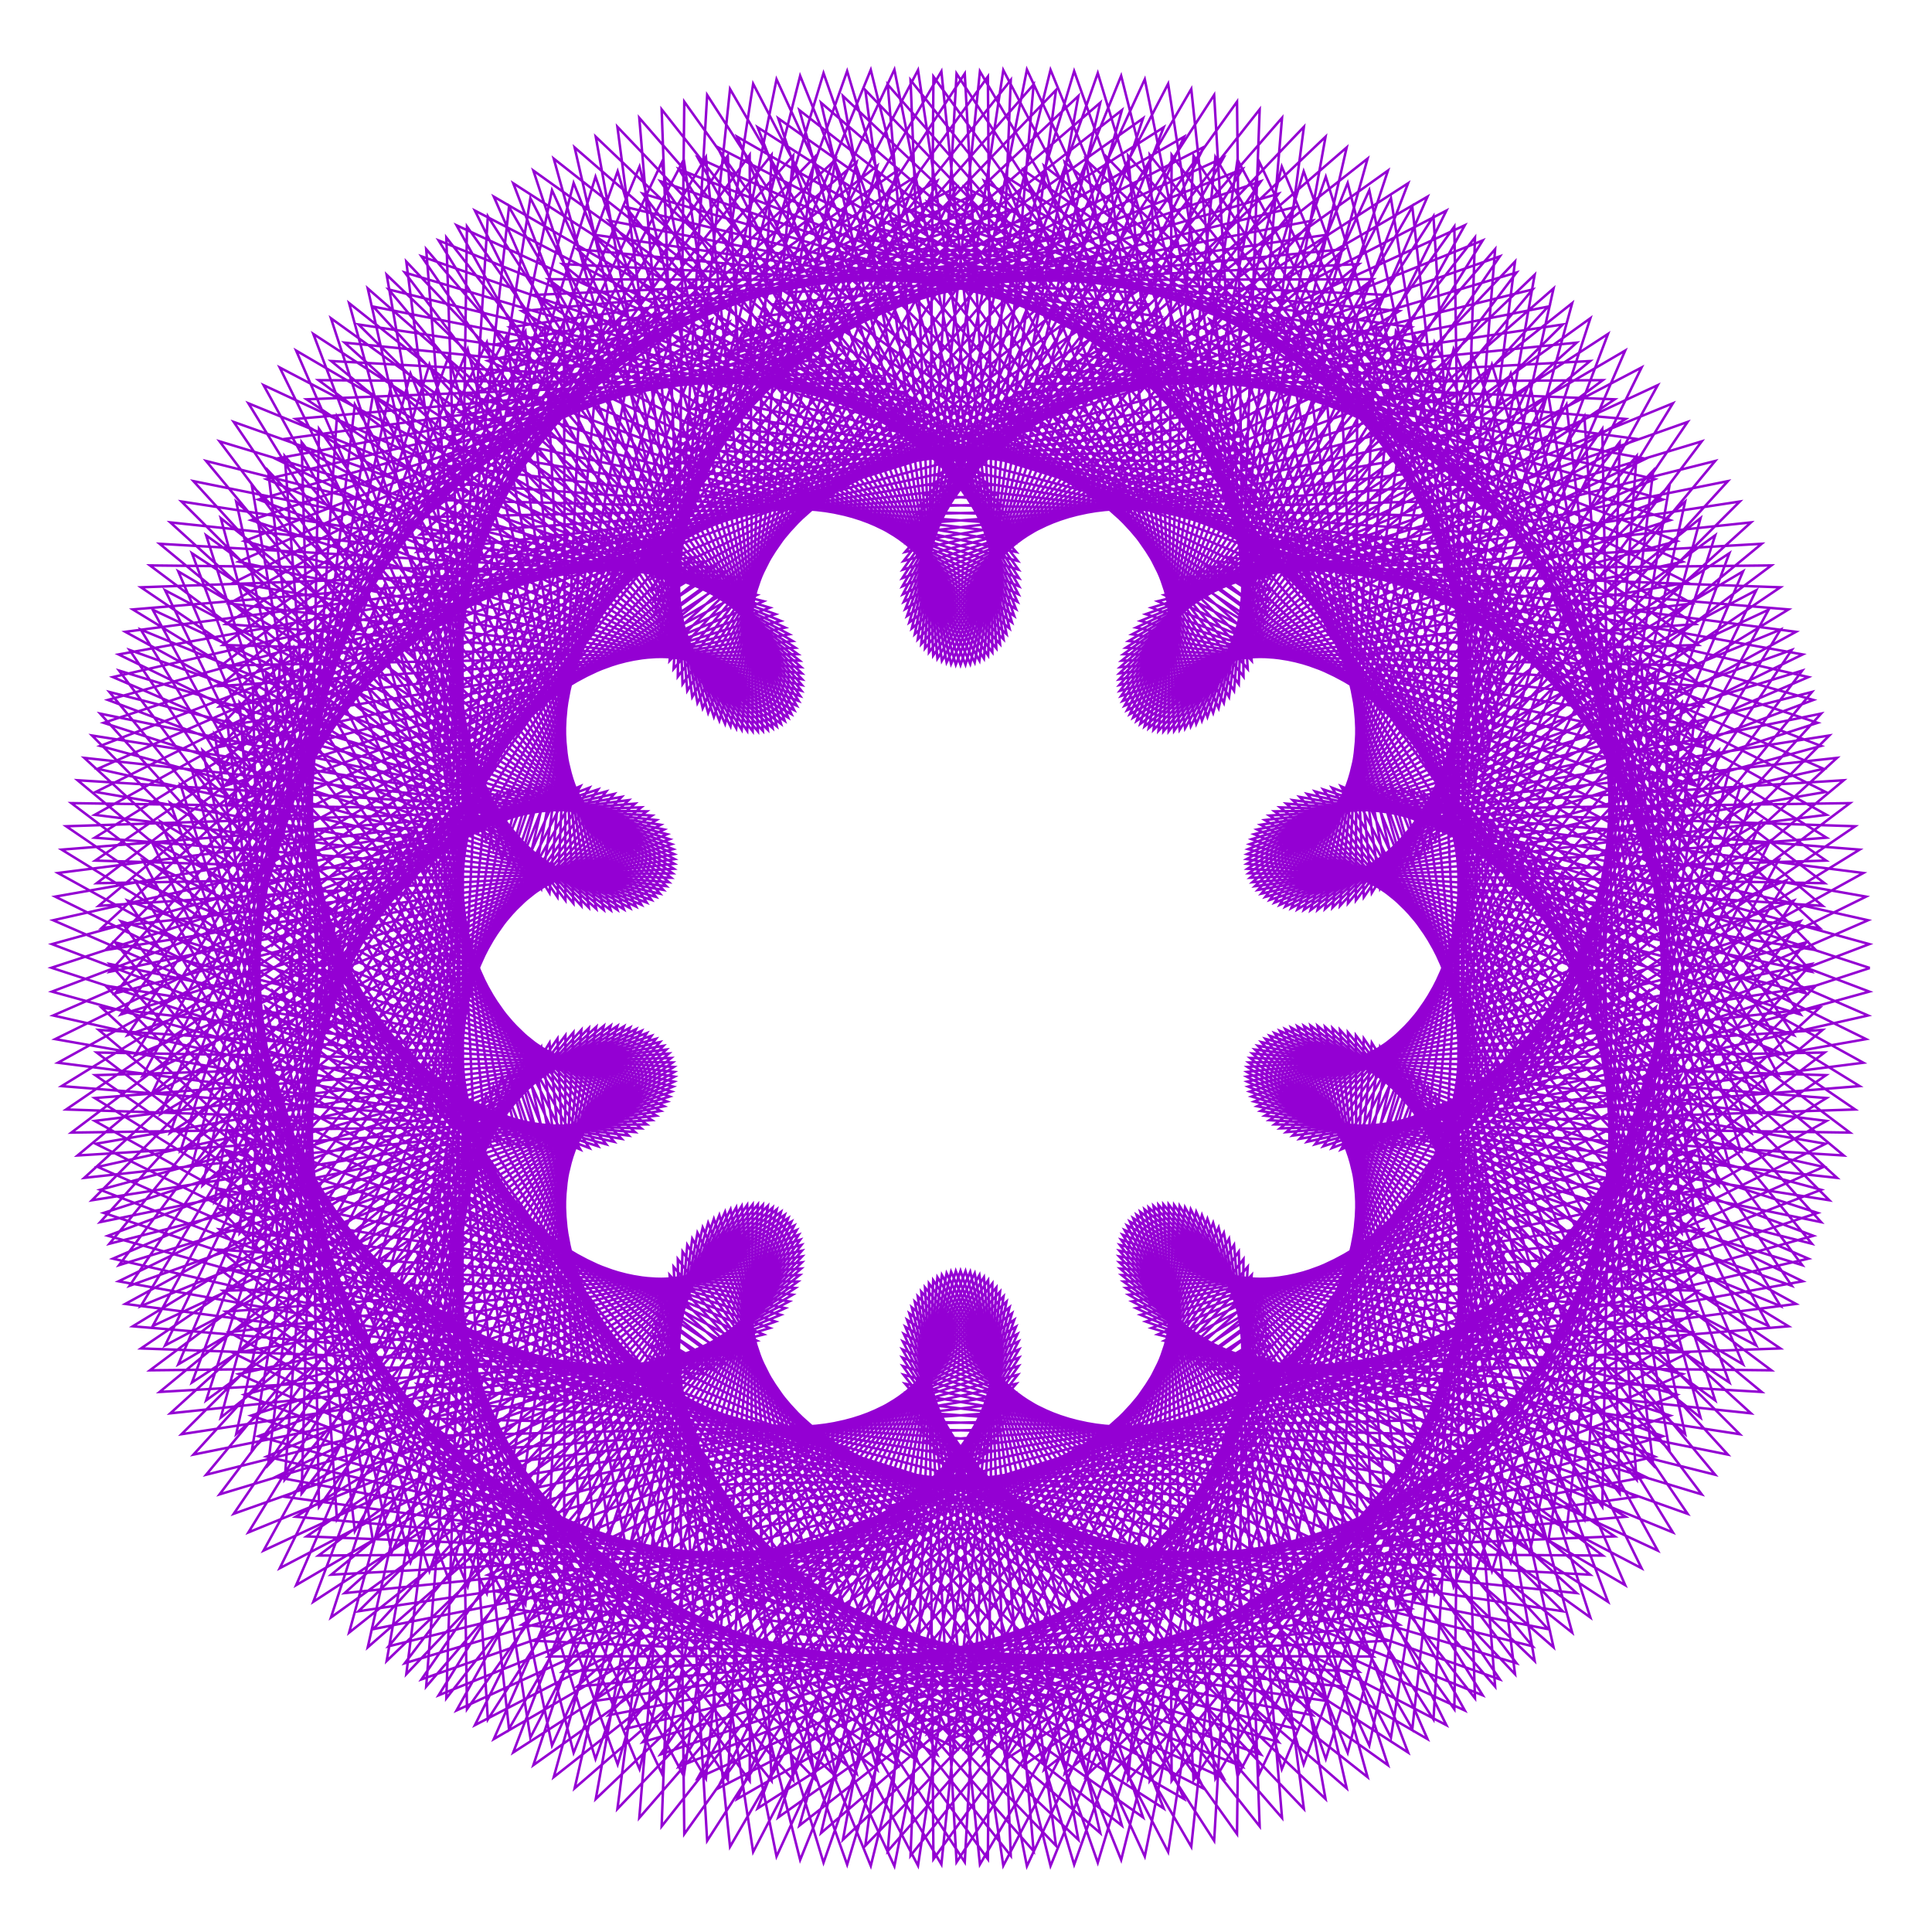 <?xml version="1.0" encoding="utf-8"  standalone="no"?>
<svg 
 width="777" height="777"
 viewBox="0 0 777 777"
 xmlns="http://www.w3.org/2000/svg"
 xmlns:xlink="http://www.w3.org/1999/xlink"
>

<title>Gnuplot</title>
<desc>Produced by GNUPLOT 5.2 patchlevel 7 </desc>

<g id="gnuplot_canvas">

<rect x="0" y="0" width="777" height="777" fill="none"/>
<defs>

	<circle id='gpDot' r='0.5' stroke-width='0.5' stroke='currentColor'/>
	<path id='gpPt0' stroke-width='0.222' stroke='currentColor' d='M-1,0 h2 M0,-1 v2'/>
	<path id='gpPt1' stroke-width='0.222' stroke='currentColor' d='M-1,-1 L1,1 M1,-1 L-1,1'/>
	<path id='gpPt2' stroke-width='0.222' stroke='currentColor' d='M-1,0 L1,0 M0,-1 L0,1 M-1,-1 L1,1 M-1,1 L1,-1'/>
	<rect id='gpPt3' stroke-width='0.222' stroke='currentColor' x='-1' y='-1' width='2' height='2'/>
	<rect id='gpPt4' stroke-width='0.222' stroke='currentColor' fill='currentColor' x='-1' y='-1' width='2' height='2'/>
	<circle id='gpPt5' stroke-width='0.222' stroke='currentColor' cx='0' cy='0' r='1'/>
	<use xlink:href='#gpPt5' id='gpPt6' fill='currentColor' stroke='none'/>
	<path id='gpPt7' stroke-width='0.222' stroke='currentColor' d='M0,-1.33 L-1.33,0.67 L1.33,0.67 z'/>
	<use xlink:href='#gpPt7' id='gpPt8' fill='currentColor' stroke='none'/>
	<use xlink:href='#gpPt7' id='gpPt9' stroke='currentColor' transform='rotate(180)'/>
	<use xlink:href='#gpPt9' id='gpPt10' fill='currentColor' stroke='none'/>
	<use xlink:href='#gpPt3' id='gpPt11' stroke='currentColor' transform='rotate(45)'/>
	<use xlink:href='#gpPt11' id='gpPt12' fill='currentColor' stroke='none'/>
	<path id='gpPt13' stroke-width='0.222' stroke='currentColor' d='M0,1.330 L1.265,0.411 L0.782,-1.067 L-0.782,-1.076 L-1.265,0.411 z'/>
	<use xlink:href='#gpPt13' id='gpPt14' fill='currentColor' stroke='none'/>
	<filter id='textbox' filterUnits='objectBoundingBox' x='0' y='0' height='1' width='1'>
	  <feFlood flood-color='white' flood-opacity='1' result='bgnd'/>
	  <feComposite in='SourceGraphic' in2='bgnd' operator='atop'/>
	</filter>
	<filter id='greybox' filterUnits='objectBoundingBox' x='0' y='0' height='1' width='1'>
	  <feFlood flood-color='lightgrey' flood-opacity='1' result='grey'/>
	  <feComposite in='SourceGraphic' in2='grey' operator='atop'/>
	</filter>
</defs>
<g fill="none" color="white" stroke="currentColor" stroke-width="1.00" stroke-linecap="butt" stroke-linejoin="miter">
</g>
<g fill="none" color="black" stroke="currentColor" stroke-width="1.00" stroke-linecap="butt" stroke-linejoin="miter">
</g>
<g fill="none" color="black" stroke="currentColor" stroke-width="1.00" stroke-linecap="butt" stroke-linejoin="miter">
</g>
	<g id="gnuplot_plot_1" ><title>real(z(t)),imag(z(t))</title>
<g fill="none" color="black" stroke="currentColor" stroke-width="1.00" stroke-linecap="butt" stroke-linejoin="miter">
	<path stroke='rgb(148,   0, 211)'  d='M752.0,389.3 L532.2,461.0 L665.6,271.1 L671.0,501.7 L528.9,318.3 L751.8,379.7 L535.7,461.7 L660.0,265.8
		L676.3,495.9 L525.7,319.3 L751.3,370.1 L539.3,462.3 L654.3,260.6 L681.5,489.7 L522.7,320.5 L750.5,360.6
		L543.1,462.6 L648.5,255.8 L686.4,483.4 L519.9,321.8 L749.4,351.1 L547.0,462.8 L642.5,251.2 L691.2,476.7
		L517.3,323.2 L747.9,341.7 L551.0,462.8 L636.5,246.9 L695.8,469.9 L514.8,324.7 L746.1,332.3 L555.2,462.5
		L630.4,242.9 L700.1,462.8 L512.6,326.3 L744.0,323.0 L559.4,462.1 L624.3,239.2 L704.3,455.6 L510.5,328.0
		L741.5,313.8 L563.8,461.5 L618.1,235.7 L708.2,448.1 L508.7,329.8 L738.8,304.8 L568.2,460.6 L611.8,232.5
		L711.9,440.4 L507.0,331.7 L735.7,295.8 L572.7,459.5 L605.5,229.6 L715.3,432.6 L505.6,333.6 L732.4,287.0
		L577.2,458.1 L599.3,227.0 L718.5,424.5 L504.4,335.5 L728.7,278.3 L581.9,456.6 L593.0,224.6 L721.4,416.3
		L503.4,337.5 L724.8,269.7 L586.5,454.7 L586.7,222.5 L724.1,408.0 L502.6,339.5 L720.6,261.4 L591.2,452.7
		L580.5,220.7 L726.4,399.5 L502.0,341.5 L716.1,253.2 L595.9,450.4 L574.3,219.2 L728.5,390.8 L501.6,343.5
		L711.3,245.2 L600.6,447.8 L568.1,217.9 L730.3,382.1 L501.4,345.5 L706.3,237.4 L605.2,445.0 L562.0,216.8
		L731.8,373.2 L501.5,347.4 L701.0,229.8 L609.9,441.9 L556.0,216.1 L733.0,364.3 L501.7,349.4 L695.5,222.5
		L614.5,438.6 L550.1,215.5 L733.8,355.2 L502.2,351.2 L689.8,215.3 L619.1,435.1 L544.2,215.2 L734.4,346.1
		L502.8,353.0 L683.9,208.4 L623.6,431.3 L538.5,215.2 L734.6,336.9 L503.7,354.8 L677.7,201.8 L628.1,427.2
		L532.9,215.4 L734.6,327.7 L504.7,356.4 L671.4,195.4 L632.4,422.9 L527.4,215.8 L734.2,318.5 L505.9,357.9
		L664.9,189.2 L636.7,418.3 L522.0,216.4 L733.4,309.2 L507.3,359.4 L658.2,183.4 L640.8,413.5 L516.8,217.2
		L732.4,300.0 L508.9,360.7 L651.4,177.8 L644.9,408.5 L511.8,218.2 L731.0,290.7 L510.7,361.9 L644.4,172.5
		L648.8,403.2 L506.9,219.4 L729.3,281.5 L512.6,363.0 L637.2,167.4 L652.5,397.7 L502.1,220.7 L727.3,272.3
		L514.7,363.9 L630.0,162.7 L656.1,391.9 L497.6,222.3 L725.0,263.2 L516.9,364.6 L622.6,158.2 L659.6,386.0
		L493.2,224.0 L722.3,254.1 L519.3,365.2 L615.2,154.1 L662.8,379.8 L489.1,225.8 L719.3,245.1 L521.8,365.7
		L607.6,150.2 L665.9,373.4 L485.1,227.8 L716.0,236.2 L524.4,365.9 L600.0,146.6 L668.7,366.9 L481.3,229.9
		L712.4,227.4 L527.1,366.0 L592.3,143.4 L671.4,360.1 L477.7,232.1 L708.5,218.7 L529.9,365.9 L584.6,140.4
		L673.8,353.2 L474.4,234.4 L704.2,210.1 L532.9,365.5 L576.9,137.7 L676.0,346.1 L471.2,236.8 L699.7,201.7
		L535.9,365.0 L569.1,135.4 L678.0,338.8 L468.3,239.3 L694.9,193.5 L538.9,364.3 L561.4,133.3 L679.7,331.3
		L465.6,241.8 L689.8,185.4 L542.1,363.3 L553.6,131.5 L681.2,323.8 L463.1,244.4 L684.4,177.5 L545.3,362.1
		L545.9,130.1 L682.4,316.1 L460.8,247.0 L678.7,169.7 L548.5,360.8 L538.2,128.9 L683.3,308.2 L458.7,249.7
		L672.8,162.2 L551.7,359.1 L530.6,128.0 L684.0,300.3 L456.9,252.4 L666.7,154.9 L555.0,357.3 L523.0,127.4
		L684.4,292.3 L455.3,255.1 L660.2,147.8 L558.2,355.2 L515.5,127.1 L684.5,284.1 L453.9,257.8 L653.6,141.0
		L561.5,352.9 L508.0,127.0 L684.3,275.9 L452.8,260.5 L646.7,134.3 L564.7,350.4 L500.7,127.3 L683.8,267.7
		L451.8,263.1 L639.6,128.0 L567.9,347.6 L493.5,127.7 L683.0,259.4 L451.1,265.7 L632.3,121.9 L571.1,344.7
		L486.4,128.5 L681.9,251.0 L450.5,268.3 L624.8,116.0 L574.2,341.4 L479.4,129.5 L680.5,242.7 L450.2,270.8
		L617.2,110.5 L577.2,338.0 L472.5,130.7 L678.7,234.3 L450.1,273.2 L609.3,105.2 L580.1,334.3 L465.8,132.2
		L676.7,225.9 L450.2,275.5 L601.3,100.2 L583.0,330.4 L459.3,133.9 L674.4,217.6 L450.4,277.8 L593.2,95.5
		L585.7,326.3 L452.9,135.8 L671.7,209.2 L450.9,279.9 L584.9,91.1 L588.3,322.0 L446.7,137.9 L668.8,200.9
		L451.5,281.9 L576.5,87.0 L590.8,317.4 L440.7,140.2 L665.5,192.7 L452.3,283.8 L568.0,83.2 L593.2,312.7
		L434.9,142.7 L661.9,184.5 L453.3,285.6 L559.4,79.7 L595.4,307.7 L429.3,145.4 L658.0,176.5 L454.4,287.2
		L550.7,76.5 L597.4,302.6 L423.9,148.3 L653.8,168.5 L455.7,288.6 L542.0,73.6 L599.3,297.3 L418.7,151.3
		L649.4,160.6 L457.1,289.9 L533.2,71.1 L601.0,291.8 L413.7,154.4 L644.6,152.9 L458.6,291.1 L524.3,68.9
		L602.4,286.1 L409.0,157.7 L639.5,145.2 L460.3,292.1 L515.5,67.0 L603.7,280.3 L404.4,161.1 L634.1,137.8
		L462.0,292.8 L506.6,65.4 L604.8,274.3 L400.1,164.6 L628.5,130.5 L463.9,293.5 L497.7,64.2 L605.7,268.1
		L396.0,168.2 L622.6,123.3 L465.9,293.9 L488.8,63.2 L606.3,261.8 L392.2,171.9 L616.4,116.4 L467.9,294.1
		L480.0,62.6 L606.7,255.4 L388.6,175.6 L609.9,109.6 L470.0,294.1 L471.2,62.3 L606.8,248.9 L385.3,179.4
		L603.2,103.1 L472.2,293.9 L462.4,62.3 L606.7,242.3 L382.1,183.3 L596.3,96.7 L474.4,293.5 L453.7,62.6
		L606.4,235.6 L379.3,187.2 L589.1,90.6 L476.6,292.9 L445.1,63.2 L605.8,228.8 L376.6,191.1 L581.7,84.7
		L478.9,292.1 L436.6,64.1 L604.9,221.9 L374.2,195.1 L574.1,79.1 L481.1,291.1 L428.2,65.2 L603.7,215.0
		L372.1,199.0 L566.3,73.7 L483.4,289.8 L419.9,66.7 L602.3,208.0 L370.2,202.9 L558.2,68.6 L485.6,288.3
		L411.7,68.5 L600.6,201.0 L368.5,206.8 L550.0,63.8 L487.9,286.7 L403.7,70.5 L598.6,193.9 L367.0,210.7
		L541.6,59.3 L490.1,284.8 L395.8,72.8 L596.3,186.9 L365.8,214.5 L533.1,55.0 L492.2,282.7 L388.0,75.3
		L593.7,179.8 L364.8,218.3 L524.4,51.0 L494.3,280.3 L380.5,78.1 L590.9,172.8 L364.0,222.0 L515.6,47.4
		L496.3,277.8 L373.1,81.2 L587.7,165.8 L363.4,225.6 L506.6,44.0 L498.2,275.1 L365.9,84.4 L584.3,158.8
		L363.1,229.1 L497.5,40.9 L500.1,272.1 L358.9,87.9 L580.6,151.9 L362.9,232.5 L488.3,38.2 L501.8,269.0
		L352.1,91.6 L576.5,145.1 L362.9,235.8 L479.1,35.8 L503.4,265.7 L345.5,95.5 L572.2,138.3 L363.1,239.0
		L469.8,33.7 L504.9,262.2 L339.2,99.6 L567.6,131.6 L363.5,242.0 L460.4,31.9 L506.2,258.5 L333.0,103.9
		L562.8,125.1 L364.1,244.9 L450.9,30.5 L507.4,254.6 L327.1,108.3 L557.6,118.6 L364.8,247.7 L441.5,29.4
		L508.4,250.5 L321.5,112.9 L552.2,112.3 L365.7,250.3 L432.0,28.6 L509.3,246.3 L316.1,117.6 L546.5,106.2
		L366.7,252.7 L422.5,28.1 L510.0,242.0 L310.9,122.4 L540.6,100.2 L367.9,255.0 L413.0,28.0 L510.5,237.5
		L306.0,127.4 L534.4,94.3 L369.1,257.1 L403.5,28.2 L510.8,232.8 L301.3,132.5 L527.9,88.7 L370.5,259.0
		L394.1,28.7 L510.9,228.0 L296.9,137.7 L521.2,83.2 L372.0,260.7 L384.7,29.6 L510.7,223.1 L292.8,142.9
		L514.2,77.9 L373.6,262.3 L375.4,30.8 L510.4,218.1 L288.9,148.3 L507.1,72.9 L375.3,263.6 L366.2,32.2
		L509.8,213.0 L285.3,153.7 L499.7,68.0 L377.0,264.8 L357.0,34.0 L509.1,207.8 L282.0,159.1 L492.1,63.4
		L378.8,265.7 L348.0,36.2 L508.0,202.6 L278.9,164.5 L484.2,59.1 L380.7,266.4 L339.0,38.6 L506.7,197.3
		L276.1,170.0 L476.2,55.0 L382.5,267.0 L330.2,41.3 L505.2,191.9 L273.6,175.5 L468.0,51.2 L384.4,267.3
		L321.5,44.3 L503.5,186.4 L271.3,181.0 L459.7,47.6 L386.3,267.4 L313.0,47.6 L501.4,181.0 L269.2,186.4
		L451.2,44.3 L388.3,267.3 L304.7,51.2 L499.1,175.5 L267.5,191.9 L442.5,41.3 L390.2,267.0 L296.5,55.0
		L496.6,170.0 L266.0,197.3 L433.7,38.6 L392.0,266.4 L288.5,59.1 L493.8,164.5 L264.7,202.6 L424.7,36.2
		L393.9,265.7 L280.6,63.4 L490.7,159.1 L263.6,207.8 L415.7,34.0 L395.7,264.8 L273.0,68.0 L487.4,153.7
		L262.9,213.0 L406.5,32.2 L397.4,263.6 L265.6,72.9 L483.8,148.3 L262.3,218.1 L397.3,30.8 L399.1,262.3
		L258.5,77.9 L479.9,142.9 L262.0,223.1 L388.0,29.6 L400.7,260.7 L251.5,83.2 L475.8,137.7 L261.8,228.0
		L378.6,28.7 L402.2,259.0 L244.8,88.7 L471.4,132.5 L261.9,232.8 L369.2,28.2 L403.6,257.1 L238.3,94.3
		L466.7,127.4 L262.2,237.5 L359.7,28.0 L404.8,255.0 L232.1,100.2 L461.8,122.4 L262.7,242.0 L350.2,28.1
		L406.0,252.7 L226.2,106.2 L456.6,117.6 L263.4,246.3 L340.7,28.6 L407.0,250.3 L220.5,112.3 L451.2,112.9
		L264.3,250.5 L331.2,29.4 L407.9,247.7 L215.1,118.6 L445.6,108.3 L265.3,254.6 L321.8,30.5 L408.6,244.9
		L209.9,125.1 L439.7,103.9 L266.5,258.5 L312.3,31.9 L409.2,242.0 L205.1,131.6 L433.5,99.6 L267.8,262.2
		L302.9,33.7 L409.6,239.0 L200.5,138.3 L427.2,95.5 L269.3,265.7 L293.6,35.8 L409.8,235.8 L196.2,145.1
		L420.6,91.6 L270.9,269.0 L284.4,38.2 L409.8,232.5 L192.1,151.9 L413.8,87.9 L272.6,272.1 L275.2,40.9
		L409.6,229.1 L188.4,158.8 L406.8,84.4 L274.5,275.1 L266.1,44.0 L409.3,225.6 L185.0,165.8 L399.6,81.2
		L276.4,277.8 L257.1,47.4 L408.7,222.0 L181.8,172.8 L392.2,78.1 L278.4,280.3 L248.3,51.0 L407.9,218.3
		L179.0,179.8 L384.7,75.3 L280.5,282.7 L239.6,55.0 L406.9,214.5 L176.4,186.9 L376.9,72.8 L282.6,284.8
		L231.1,59.3 L405.7,210.7 L174.1,193.9 L369.0,70.5 L284.8,286.7 L222.7,63.8 L404.2,206.8 L172.1,201.0
		L361.0,68.5 L287.1,288.3 L214.5,68.6 L402.5,202.9 L170.4,208.0 L352.8,66.7 L289.3,289.8 L206.4,73.7
		L400.6,199.0 L169.0,215.0 L344.5,65.2 L291.6,291.1 L198.6,79.1 L398.5,195.1 L167.8,221.9 L336.1,64.1
		L293.8,292.1 L191.0,84.7 L396.1,191.1 L166.9,228.8 L327.6,63.2 L296.1,292.9 L183.6,90.6 L393.4,187.2
		L166.3,235.6 L319.0,62.6 L298.3,293.5 L176.4,96.7 L390.6,183.3 L166.0,242.3 L310.3,62.3 L300.5,293.9
		L169.5,103.1 L387.4,179.4 L165.9,248.9 L301.5,62.3 L302.7,294.1 L162.8,109.6 L384.1,175.6 L166.0,255.4
		L292.7,62.6 L304.8,294.1 L156.3,116.4 L380.5,171.9 L166.4,261.8 L283.9,63.2 L306.8,293.9 L150.1,123.3
		L376.7,168.2 L167.0,268.1 L275.0,64.2 L308.8,293.5 L144.2,130.5 L372.6,164.6 L167.9,274.3 L266.1,65.4
		L310.7,292.8 L138.6,137.8 L368.3,161.1 L169.0,280.3 L257.2,67.0 L312.4,292.1 L133.2,145.2 L363.7,157.7
		L170.3,286.1 L248.4,68.9 L314.1,291.1 L128.1,152.9 L359.0,154.4 L171.7,291.8 L239.5,71.1 L315.6,289.9
		L123.3,160.6 L354.0,151.3 L173.4,297.3 L230.7,73.6 L317.0,288.6 L118.9,168.5 L348.8,148.3 L175.3,302.6
		L222.0,76.5 L318.3,287.2 L114.7,176.5 L343.4,145.4 L177.3,307.7 L213.3,79.7 L319.4,285.6 L110.8,184.5
		L337.8,142.7 L179.5,312.7 L204.7,83.2 L320.4,283.8 L107.2,192.7 L332.0,140.2 L181.9,317.4 L196.2,87.0
		L321.2,281.9 L103.9,200.9 L326.0,137.9 L184.4,322.0 L187.8,91.1 L321.8,279.9 L101.0,209.2 L319.8,135.8
		L187.0,326.3 L179.5,95.5 L322.3,277.8 L98.3,217.6 L313.4,133.9 L189.7,330.4 L171.4,100.2 L322.5,275.5
		L96.0,225.9 L306.9,132.2 L192.6,334.3 L163.4,105.2 L322.6,273.2 L94.0,234.3 L300.2,130.7 L195.5,338.0
		L155.5,110.5 L322.5,270.8 L92.2,242.7 L293.3,129.5 L198.5,341.4 L147.9,116.0 L322.2,268.3 L90.8,251.0
		L286.3,128.5 L201.6,344.7 L140.4,121.9 L321.6,265.7 L89.7,259.4 L279.2,127.7 L204.8,347.6 L133.1,128.0
		L320.9,263.1 L88.9,267.7 L272.0,127.3 L208.0,350.4 L126.0,134.3 L319.9,260.5 L88.4,275.9 L264.7,127.0
		L211.2,352.9 L119.1,141.0 L318.8,257.8 L88.2,284.1 L257.2,127.1 L214.5,355.2 L112.5,147.8 L317.4,255.1
		L88.3,292.3 L249.7,127.4 L217.7,357.3 L106.0,154.9 L315.8,252.4 L88.7,300.3 L242.1,128.0 L221.0,359.1
		L99.9,162.2 L314.0,249.7 L89.4,308.2 L234.5,128.9 L224.2,360.8 L94.0,169.7 L311.9,247.0 L90.3,316.1
		L226.8,130.1 L227.4,362.1 L88.3,177.5 L309.6,244.4 L91.5,323.8 L219.1,131.5 L230.6,363.3 L82.9,185.4
		L307.1,241.8 L93.0,331.3 L211.3,133.3 L233.8,364.3 L77.8,193.5 L304.4,239.3 L94.7,338.8 L203.6,135.4
		L236.8,365.0 L73.0,201.7 L301.5,236.8 L96.7,346.1 L195.8,137.7 L239.8,365.5 L68.5,210.1 L298.3,234.4
		L98.9,353.2 L188.1,140.4 L242.8,365.9 L64.2,218.7 L295.0,232.1 L101.3,360.1 L180.4,143.4 L245.6,366.0
		L60.3,227.4 L291.4,229.9 L104.0,366.9 L172.7,146.6 L248.3,365.9 L56.7,236.2 L287.6,227.8 L106.8,373.4
		L165.1,150.2 L250.9,365.7 L53.4,245.1 L283.6,225.8 L109.9,379.8 L157.5,154.1 L253.4,365.2 L50.4,254.1
		L279.5,224.0 L113.1,386.0 L150.1,158.2 L255.8,364.6 L47.7,263.2 L275.1,222.3 L116.6,391.9 L142.7,162.7
		L258.0,363.9 L45.4,272.3 L270.6,220.7 L120.2,397.7 L135.5,167.4 L260.1,363.0 L43.4,281.5 L265.8,219.4
		L123.9,403.2 L128.3,172.5 L262.0,361.9 L41.7,290.7 L260.9,218.2 L127.8,408.5 L121.3,177.8 L263.8,360.7
		L40.3,300.0 L255.9,217.2 L131.9,413.5 L114.5,183.4 L265.4,359.4 L39.3,309.2 L250.7,216.4 L136.0,418.3
		L107.8,189.2 L266.8,357.9 L38.5,318.5 L245.3,215.8 L140.3,422.9 L101.3,195.4 L268.0,356.4 L38.1,327.7
		L239.8,215.4 L144.6,427.2 L95.0,201.8 L269.0,354.8 L38.1,336.9 L234.2,215.2 L149.1,431.3 L88.8,208.4
		L269.9,353.0 L38.3,346.1 L228.5,215.2 L153.6,435.1 L82.9,215.3 L270.5,351.2 L38.9,355.2 L222.6,215.5
		L158.2,438.6 L77.2,222.5 L271.0,349.4 L39.7,364.3 L216.7,216.1 L162.8,441.9 L71.7,229.8 L271.2,347.4
		L40.9,373.2 L210.7,216.8 L167.5,445.0 L66.4,237.4 L271.3,345.5 L42.4,382.1 L204.6,217.9 L172.1,447.8
		L61.4,245.2 L271.1,343.5 L44.2,390.8 L198.4,219.2 L176.8,450.4 L56.6,253.2 L270.7,341.5 L46.3,399.5
		L192.2,220.7 L181.5,452.7 L52.1,261.4 L270.1,339.5 L48.6,408.0 L186.0,222.5 L186.2,454.7 L47.9,269.7
		L269.3,337.5 L51.3,416.3 L179.7,224.6 L190.8,456.6 L44.0,278.3 L268.3,335.5 L54.2,424.5 L173.4,227.0
		L195.5,458.1 L40.3,287.0 L267.1,333.6 L57.4,432.6 L167.2,229.6 L200.0,459.5 L37.0,295.8 L265.7,331.7
		L60.8,440.4 L160.9,232.5 L204.5,460.6 L33.9,304.8 L264.0,329.8 L64.5,448.1 L154.6,235.7 L208.9,461.5
		L31.2,313.8 L262.2,328.0 L68.4,455.6 L148.4,239.2 L213.3,462.1 L28.7,323.0 L260.1,326.3 L72.6,462.8
		L142.3,242.9 L217.5,462.5 L26.6,332.3 L257.9,324.7 L76.9,469.9 L136.2,246.9 L221.7,462.8 L24.8,341.7
		L255.4,323.2 L81.5,476.7 L130.2,251.2 L225.7,462.8 L23.3,351.1 L252.8,321.8 L86.3,483.4 L124.2,255.8
		L229.6,462.6 L22.2,360.6 L250.0,320.5 L91.2,489.7 L118.4,260.6 L233.4,462.3 L21.4,370.1 L247.0,319.3
		L96.4,495.9 L112.7,265.8 L237.0,461.7 L20.9,379.7 L243.8,318.3 L101.7,501.7 L107.1,271.1 L240.5,461.0
		L20.7,389.2 L240.5,317.5 L107.1,507.4 L101.7,276.8 L243.8,460.2 L20.9,398.8 L237.0,316.8 L112.7,512.7
		L96.4,282.6 L247.0,459.2 L21.4,408.4 L233.4,316.2 L118.4,517.9 L91.2,288.8 L250.0,458.0 L22.2,417.9
		L229.6,315.9 L124.2,522.7 L86.3,295.1 L252.8,456.7 L23.3,427.4 L225.7,315.7 L130.2,527.3 L81.5,301.8
		L255.4,455.3 L24.8,436.8 L221.7,315.7 L136.2,531.6 L76.9,308.6 L257.9,453.8 L26.6,446.2 L217.5,316.0
		L142.3,535.6 L72.6,315.7 L260.1,452.2 L28.7,455.5 L213.3,316.4 L148.4,539.3 L68.4,322.9 L262.2,450.5
		L31.2,464.7 L208.9,317.0 L154.6,542.8 L64.5,330.4 L264.0,448.7 L33.9,473.7 L204.5,317.9 L160.9,546.0
		L60.8,338.1 L265.7,446.8 L37.0,482.7 L200.0,319.0 L167.2,548.9 L57.4,345.9 L267.1,444.9 L40.3,491.5
		L195.5,320.4 L173.4,551.5 L54.2,354.0 L268.3,443.0 L44.0,500.2 L190.8,321.9 L179.7,553.9 L51.3,362.2
		L269.3,441.0 L47.9,508.8 L186.2,323.8 L186.0,556.0 L48.6,370.5 L270.1,439.0 L52.1,517.1 L181.5,325.8
		L192.2,557.8 L46.3,379.0 L270.7,437.0 L56.6,525.3 L176.8,328.1 L198.4,559.3 L44.2,387.7 L271.1,435.0
		L61.4,533.3 L172.1,330.7 L204.6,560.6 L42.4,396.4 L271.3,433.0 L66.4,541.1 L167.5,333.5 L210.7,561.7
		L40.9,405.3 L271.2,431.1 L71.7,548.7 L162.8,336.6 L216.7,562.4 L39.7,414.2 L271.0,429.1 L77.2,556.0
		L158.2,339.9 L222.6,563.0 L38.9,423.3 L270.5,427.3 L82.9,563.2 L153.6,343.4 L228.5,563.3 L38.3,432.4
		L269.9,425.5 L88.8,570.1 L149.1,347.2 L234.2,563.3 L38.1,441.6 L269.0,423.7 L95.0,576.7 L144.6,351.3
		L239.8,563.1 L38.1,450.8 L268.0,422.1 L101.3,583.1 L140.3,355.6 L245.3,562.7 L38.5,460.0 L266.8,420.6
		L107.8,589.3 L136.0,360.2 L250.7,562.1 L39.3,469.3 L265.4,419.1 L114.5,595.1 L131.9,365.0 L255.9,561.3
		L40.3,478.5 L263.8,417.8 L121.3,600.7 L127.8,370.0 L260.9,560.3 L41.7,487.8 L262.0,416.6 L128.3,606.0
		L123.9,375.3 L265.8,559.1 L43.4,497.0 L260.1,415.5 L135.5,611.1 L120.2,380.8 L270.6,557.8 L45.4,506.2
		L258.0,414.6 L142.7,615.8 L116.6,386.6 L275.1,556.2 L47.7,515.3 L255.8,413.9 L150.1,620.3 L113.1,392.5
		L279.5,554.5 L50.4,524.4 L253.4,413.3 L157.5,624.4 L109.9,398.7 L283.6,552.7 L53.4,533.4 L250.9,412.8
		L165.1,628.3 L106.8,405.1 L287.6,550.7 L56.7,542.3 L248.3,412.6 L172.7,631.9 L104.0,411.6 L291.4,548.6
		L60.3,551.1 L245.6,412.5 L180.4,635.1 L101.3,418.4 L295.0,546.4 L64.2,559.8 L242.8,412.6 L188.1,638.1
		L98.9,425.3 L298.3,544.1 L68.5,568.4 L239.8,413.0 L195.8,640.8 L96.7,432.4 L301.5,541.7 L73.0,576.8
		L236.8,413.5 L203.6,643.1 L94.7,439.7 L304.4,539.2 L77.8,585.0 L233.8,414.2 L211.3,645.2 L93.0,447.2
		L307.1,536.7 L82.9,593.1 L230.6,415.2 L219.1,647.0 L91.5,454.7 L309.6,534.1 L88.3,601.0 L227.4,416.4
		L226.8,648.4 L90.3,462.4 L311.9,531.5 L94.0,608.8 L224.2,417.7 L234.5,649.6 L89.4,470.3 L314.0,528.8
		L99.9,616.3 L221.0,419.4 L242.1,650.5 L88.7,478.2 L315.8,526.1 L106.0,623.6 L217.7,421.2 L249.7,651.1
		L88.3,486.2 L317.4,523.4 L112.5,630.7 L214.5,423.3 L257.2,651.4 L88.2,494.4 L318.8,520.7 L119.1,637.5
		L211.2,425.6 L264.7,651.5 L88.4,502.6 L319.9,518.0 L126.0,644.2 L208.0,428.1 L272.0,651.2 L88.9,510.8
		L320.9,515.4 L133.1,650.5 L204.8,430.9 L279.2,650.8 L89.7,519.1 L321.6,512.8 L140.4,656.6 L201.6,433.8
		L286.3,650.0 L90.8,527.5 L322.2,510.2 L147.9,662.5 L198.5,437.1 L293.3,649.0 L92.2,535.8 L322.5,507.7
		L155.5,668.0 L195.5,440.5 L300.2,647.8 L94.0,544.2 L322.6,505.3 L163.4,673.3 L192.6,444.2 L306.9,646.3
		L96.0,552.6 L322.5,503.0 L171.4,678.3 L189.7,448.1 L313.4,644.6 L98.3,560.9 L322.3,500.7 L179.5,683.0
		L187.0,452.2 L319.8,642.7 L101.0,569.3 L321.8,498.6 L187.8,687.4 L184.4,456.5 L326.0,640.6 L103.9,577.6
		L321.2,496.6 L196.2,691.5 L181.9,461.1 L332.0,638.3 L107.2,585.8 L320.4,494.7 L204.7,695.3 L179.5,465.8
		L337.8,635.8 L110.8,594.0 L319.4,492.9 L213.3,698.8 L177.3,470.8 L343.4,633.1 L114.7,602.0 L318.3,491.3
		L222.0,702.0 L175.3,475.9 L348.8,630.2 L118.9,610.0 L317.0,489.9 L230.7,704.9 L173.4,481.2 L354.0,627.2
		L123.3,617.9 L315.6,488.6 L239.5,707.4 L171.7,486.7 L359.0,624.1 L128.1,625.6 L314.1,487.4 L248.4,709.6
		L170.3,492.4 L363.7,620.8 L133.2,633.3 L312.4,486.4 L257.2,711.5 L169.0,498.2 L368.3,617.4 L138.6,640.7
		L310.7,485.7 L266.1,713.1 L167.9,504.2 L372.6,613.9 L144.2,648.0 L308.8,485.0 L275.0,714.3 L167.0,510.4
		L376.7,610.3 L150.1,655.2 L306.8,484.6 L283.9,715.3 L166.4,516.7 L380.5,606.6 L156.3,662.1 L304.8,484.4
		L292.7,715.9 L166.0,523.1 L384.1,602.9 L162.8,668.9 L302.7,484.4 L301.5,716.2 L165.9,529.6 L387.4,599.1
		L169.5,675.4 L300.5,484.6 L310.3,716.2 L166.0,536.2 L390.6,595.2 L176.4,681.8 L298.3,485.0 L319.0,715.9
		L166.3,542.9 L393.4,591.3 L183.6,687.9 L296.1,485.6 L327.6,715.3 L166.9,549.7 L396.1,587.4 L191.0,693.8
		L293.8,486.4 L336.1,714.4 L167.8,556.6 L398.5,583.4 L198.6,699.4 L291.6,487.4 L344.5,713.3 L169.0,563.5
		L400.6,579.5 L206.4,704.8 L289.3,488.7 L352.8,711.8 L170.4,570.5 L402.5,575.6 L214.5,709.9 L287.1,490.2
		L361.0,710.0 L172.1,577.5 L404.2,571.7 L222.7,714.7 L284.8,491.8 L369.0,708.0 L174.1,584.6 L405.7,567.8
		L231.1,719.2 L282.6,493.7 L376.9,705.7 L176.4,591.6 L406.9,564.0 L239.6,723.5 L280.5,495.8 L384.7,703.2
		L179.0,598.7 L407.9,560.2 L248.3,727.5 L278.4,498.2 L392.2,700.4 L181.8,605.7 L408.7,556.5 L257.1,731.1
		L276.4,500.7 L399.6,697.3 L185.0,612.7 L409.3,552.9 L266.1,734.5 L274.5,503.4 L406.8,694.1 L188.4,619.7
		L409.6,549.4 L275.2,737.6 L272.6,506.4 L413.8,690.6 L192.1,626.6 L409.8,546.0 L284.4,740.3 L270.9,509.5
		L420.6,686.9 L196.2,633.4 L409.8,542.7 L293.6,742.7 L269.3,512.8 L427.2,683.0 L200.5,640.2 L409.6,539.5
		L302.9,744.8 L267.8,516.3 L433.5,678.9 L205.1,646.9 L409.2,536.5 L312.3,746.6 L266.5,520.0 L439.7,674.6
		L209.9,653.4 L408.6,533.6 L321.8,748.0 L265.3,523.9 L445.6,670.2 L215.1,659.9 L407.9,530.8 L331.2,749.1
		L264.3,528.0 L451.2,665.6 L220.5,666.2 L407.0,528.2 L340.7,749.9 L263.4,532.2 L456.6,660.9 L226.2,672.3
		L406.0,525.8 L350.2,750.4 L262.7,536.5 L461.8,656.1 L232.1,678.3 L404.8,523.5 L359.7,750.5 L262.2,541.0
		L466.7,651.1 L238.3,684.2 L403.6,521.4 L369.2,750.3 L261.9,545.7 L471.4,646.0 L244.8,689.8 L402.2,519.5
		L378.6,749.8 L261.8,550.5 L475.8,640.8 L251.5,695.3 L400.7,517.8 L388.0,748.9 L262.0,555.4 L479.9,635.6
		L258.5,700.6 L399.1,516.2 L397.3,747.7 L262.3,560.4 L483.8,630.2 L265.6,705.6 L397.4,514.9 L406.5,746.3
		L262.9,565.5 L487.4,624.8 L273.0,710.5 L395.7,513.7 L415.7,744.5 L263.6,570.7 L490.7,619.4 L280.6,715.1
		L393.9,512.8 L424.7,742.3 L264.7,575.9 L493.8,614.0 L288.5,719.4 L392.0,512.1 L433.7,739.9 L266.0,581.2
		L496.6,608.5 L296.5,723.5 L390.2,511.5 L442.5,737.2 L267.5,586.6 L499.1,603.0 L304.7,727.3 L388.3,511.2
		L451.2,734.2 L269.2,592.1 L501.4,597.5 L313.0,730.9 L386.3,511.1 L459.7,730.9 L271.3,597.5 L503.5,592.1
		L321.5,734.2 L384.4,511.2 L468.0,727.3 L273.6,603.0 L505.2,586.6 L330.2,737.2 L382.5,511.5 L476.2,723.5
		L276.1,608.5 L506.7,581.2 L339.0,739.9 L380.7,512.1 L484.2,719.4 L278.9,614.0 L508.0,575.9 L348.0,742.3
		L378.8,512.8 L492.1,715.1 L282.0,619.4 L509.1,570.7 L357.0,744.5 L377.0,513.7 L499.7,710.5 L285.3,624.8
		L509.8,565.5 L366.2,746.3 L375.3,514.9 L507.1,705.6 L288.9,630.2 L510.4,560.4 L375.4,747.7 L373.6,516.2
		L514.2,700.6 L292.8,635.6 L510.7,555.4 L384.7,748.9 L372.0,517.8 L521.2,695.3 L296.9,640.8 L510.9,550.5
		L394.1,749.8 L370.5,519.5 L527.9,689.8 L301.3,646.0 L510.8,545.7 L403.5,750.3 L369.1,521.4 L534.4,684.2
		L306.0,651.1 L510.5,541.0 L413.0,750.5 L367.9,523.5 L540.6,678.3 L310.9,656.1 L510.0,536.5 L422.5,750.4
		L366.7,525.8 L546.5,672.3 L316.1,660.9 L509.3,532.2 L432.0,749.9 L365.7,528.2 L552.2,666.2 L321.5,665.6
		L508.4,528.0 L441.5,749.1 L364.8,530.8 L557.6,659.9 L327.1,670.2 L507.4,523.9 L450.9,748.0 L364.1,533.6
		L562.8,653.4 L333.0,674.6 L506.2,520.0 L460.4,746.6 L363.5,536.5 L567.6,646.9 L339.2,678.9 L504.9,516.3
		L469.8,744.8 L363.1,539.5 L572.2,640.2 L345.5,683.0 L503.4,512.8 L479.1,742.7 L362.9,542.7 L576.5,633.4
		L352.1,686.9 L501.8,509.5 L488.3,740.3 L362.9,546.0 L580.6,626.6 L358.9,690.6 L500.1,506.4 L497.5,737.6
		L363.1,549.4 L584.3,619.7 L365.9,694.1 L498.2,503.4 L506.6,734.5 L363.4,552.9 L587.7,612.7 L373.1,697.3
		L496.3,500.7 L515.6,731.1 L364.0,556.5 L590.9,605.7 L380.5,700.4 L494.3,498.2 L524.4,727.5 L364.8,560.2
		L593.7,598.7 L388.0,703.2 L492.2,495.8 L533.1,723.5 L365.8,564.0 L596.3,591.6 L395.8,705.7 L490.1,493.7
		L541.6,719.2 L367.0,567.8 L598.6,584.6 L403.7,708.0 L487.9,491.8 L550.0,714.7 L368.5,571.7 L600.6,577.5
		L411.7,710.0 L485.6,490.2 L558.2,709.9 L370.2,575.6 L602.3,570.5 L419.9,711.8 L483.4,488.7 L566.3,704.8
		L372.1,579.5 L603.7,563.5 L428.2,713.3 L481.1,487.4 L574.1,699.4 L374.2,583.4 L604.9,556.6 L436.6,714.4
		L478.9,486.4 L581.7,693.8 L376.6,587.4 L605.8,549.7 L445.1,715.3 L476.6,485.6 L589.1,687.9 L379.3,591.3
		L606.4,542.9 L453.7,715.9 L474.4,485.0 L596.3,681.8 L382.1,595.2 L606.7,536.2 L462.4,716.2 L472.2,484.6
		L603.2,675.4 L385.3,599.1 L606.8,529.6 L471.2,716.2 L470.0,484.4 L609.9,668.9 L388.6,602.9 L606.7,523.1
		L480.0,715.9 L467.9,484.4 L616.4,662.1 L392.2,606.6 L606.3,516.7 L488.8,715.3 L465.9,484.6 L622.6,655.2
		L396.0,610.3 L605.7,510.4 L497.7,714.3 L463.9,485.0 L628.5,648.0 L400.1,613.9 L604.8,504.2 L506.6,713.1
		L462.0,485.7 L634.1,640.7 L404.4,617.4 L603.7,498.2 L515.5,711.5 L460.3,486.4 L639.5,633.3 L409.0,620.8
		L602.4,492.4 L524.3,709.6 L458.6,487.4 L644.6,625.6 L413.7,624.1 L601.0,486.7 L533.2,707.4 L457.1,488.6
		L649.4,617.9 L418.7,627.2 L599.3,481.2 L542.0,704.9 L455.7,489.9 L653.8,610.0 L423.9,630.2 L597.4,475.9
		L550.7,702.0 L454.4,491.3 L658.0,602.0 L429.3,633.1 L595.4,470.8 L559.4,698.8 L453.3,492.9 L661.9,594.0
		L434.9,635.8 L593.2,465.8 L568.0,695.3 L452.3,494.7 L665.5,585.8 L440.7,638.3 L590.8,461.1 L576.5,691.5
		L451.5,496.6 L668.8,577.6 L446.7,640.6 L588.3,456.5 L584.9,687.4 L450.9,498.6 L671.7,569.3 L452.9,642.7
		L585.7,452.2 L593.2,683.0 L450.4,500.7 L674.4,560.9 L459.3,644.6 L583.0,448.1 L601.3,678.3 L450.2,503.0
		L676.7,552.6 L465.8,646.3 L580.1,444.2 L609.3,673.3 L450.1,505.3 L678.7,544.2 L472.5,647.8 L577.2,440.5
		L617.2,668.0 L450.2,507.7 L680.5,535.8 L479.4,649.0 L574.2,437.1 L624.8,662.5 L450.5,510.2 L681.9,527.5
		L486.4,650.0 L571.1,433.8 L632.3,656.6 L451.1,512.8 L683.0,519.1 L493.5,650.8 L567.9,430.9 L639.6,650.5
		L451.8,515.4 L683.8,510.8 L500.7,651.2 L564.7,428.1 L646.7,644.2 L452.8,518.0 L684.3,502.6 L508.0,651.5
		L561.5,425.6 L653.6,637.5 L453.9,520.7 L684.5,494.4 L515.5,651.4 L558.2,423.3 L660.2,630.7 L455.3,523.4
		L684.4,486.2 L523.0,651.1 L555.0,421.2 L666.7,623.6 L456.9,526.1 L684.0,478.2 L530.6,650.5 L551.7,419.4
		L672.8,616.3 L458.7,528.8 L683.3,470.3 L538.2,649.6 L548.5,417.7 L678.7,608.8 L460.8,531.5 L682.4,462.4
		L545.9,648.4 L545.3,416.4 L684.4,601.0 L463.1,534.1 L681.2,454.7 L553.6,647.0 L542.1,415.2 L689.8,593.1
		L465.6,536.7 L679.7,447.2 L561.4,645.2 L538.9,414.2 L694.9,585.0 L468.3,539.2 L678.0,439.7 L569.1,643.1
		L535.9,413.5 L699.7,576.8 L471.2,541.7 L676.0,432.4 L576.9,640.8 L532.9,413.0 L704.2,568.4 L474.4,544.1
		L673.8,425.3 L584.6,638.1 L529.9,412.6 L708.5,559.8 L477.7,546.4 L671.4,418.4 L592.3,635.1 L527.1,412.5
		L712.4,551.1 L481.3,548.6 L668.7,411.6 L600.0,631.9 L524.4,412.6 L716.0,542.3 L485.1,550.7 L665.9,405.1
		L607.6,628.3 L521.8,412.8 L719.3,533.4 L489.1,552.7 L662.8,398.7 L615.2,624.4 L519.3,413.3 L722.3,524.4
		L493.2,554.5 L659.6,392.5 L622.6,620.3 L516.9,413.9 L725.0,515.3 L497.6,556.2 L656.1,386.6 L630.0,615.8
		L514.7,414.6 L727.3,506.2 L502.1,557.8 L652.5,380.8 L637.2,611.1 L512.6,415.5 L729.3,497.0 L506.9,559.1
		L648.8,375.3 L644.4,606.0 L510.7,416.6 L731.0,487.8 L511.8,560.3 L644.9,370.0 L651.4,600.7 L508.9,417.8
		L732.4,478.5 L516.8,561.3 L640.8,365.0 L658.2,595.1 L507.3,419.1 L733.4,469.3 L522.0,562.1 L636.7,360.2
		L664.9,589.3 L505.9,420.6 L734.2,460.0 L527.4,562.7 L632.4,355.6 L671.4,583.1 L504.7,422.1 L734.6,450.8
		L532.9,563.1 L628.1,351.3 L677.7,576.7 L503.7,423.7 L734.6,441.6 L538.5,563.3 L623.6,347.2 L683.9,570.1
		L502.8,425.5 L734.4,432.4 L544.2,563.3 L619.1,343.4 L689.8,563.2 L502.2,427.3 L733.8,423.3 L550.1,563.0
		L614.5,339.9 L695.5,556.0 L501.7,429.1 L733.0,414.2 L556.0,562.4 L609.9,336.6 L701.0,548.7 L501.5,431.1
		L731.8,405.3 L562.0,561.7 L605.2,333.5 L706.3,541.1 L501.4,433.0 L730.3,396.4 L568.1,560.6 L600.6,330.7
		L711.3,533.3 L501.6,435.0 L728.5,387.7 L574.3,559.3 L595.9,328.1 L716.1,525.3 L502.0,437.0 L726.4,379.0
		L580.5,557.8 L591.2,325.8 L720.6,517.1 L502.6,439.0 L724.1,370.5 L586.7,556.0 L586.5,323.8 L724.8,508.8
		L503.4,441.0 L721.4,362.2 L593.0,553.9 L581.9,321.9 L728.7,500.2 L504.4,443.0 L718.5,354.0 L599.3,551.5
		L577.2,320.4 L732.4,491.5 L505.6,444.9 L715.3,345.9 L605.5,548.9 L572.7,319.0 L735.7,482.7 L507.0,446.8
		L711.9,338.1 L611.8,546.0 L568.2,317.9 L738.8,473.7 L508.7,448.7 L708.2,330.4 L618.1,542.8 L563.8,317.0
		L741.5,464.7 L510.5,450.5 L704.3,322.9 L624.3,539.3 L559.4,316.4 L744.0,455.5 L512.6,452.2 L700.1,315.7
		L630.4,535.6 L555.2,316.0 L746.1,446.2 L514.8,453.8 L695.8,308.6 L636.5,531.6 L551.0,315.7 L747.9,436.8
		L517.3,455.3 L691.2,301.8 L642.5,527.3 L547.0,315.7 L749.4,427.4 L519.9,456.7 L686.4,295.1 L648.5,522.7
		L543.1,315.9 L750.5,417.9 L522.7,458.0 L681.5,288.8 L654.3,517.9 L539.3,316.2 L751.3,408.4 L525.7,459.2
		L676.3,282.6 L660.0,512.7 L535.7,316.8 L751.8,398.8 L528.9,460.2 L671.0,276.8 L665.6,507.4 L532.2,317.5
		L752.0,389.3  '/></g>
	</g>
<g fill="none" color="white" stroke="rgb(148,   0, 211)" stroke-width="2.00" stroke-linecap="butt" stroke-linejoin="miter">
</g>
<g fill="none" color="black" stroke="currentColor" stroke-width="2.00" stroke-linecap="butt" stroke-linejoin="miter">
</g>
<g fill="none" color="black" stroke="black" stroke-width="1.00" stroke-linecap="butt" stroke-linejoin="miter">
</g>
<g fill="none" color="black" stroke="currentColor" stroke-width="1.00" stroke-linecap="butt" stroke-linejoin="miter">
</g>
</g>
</svg>

